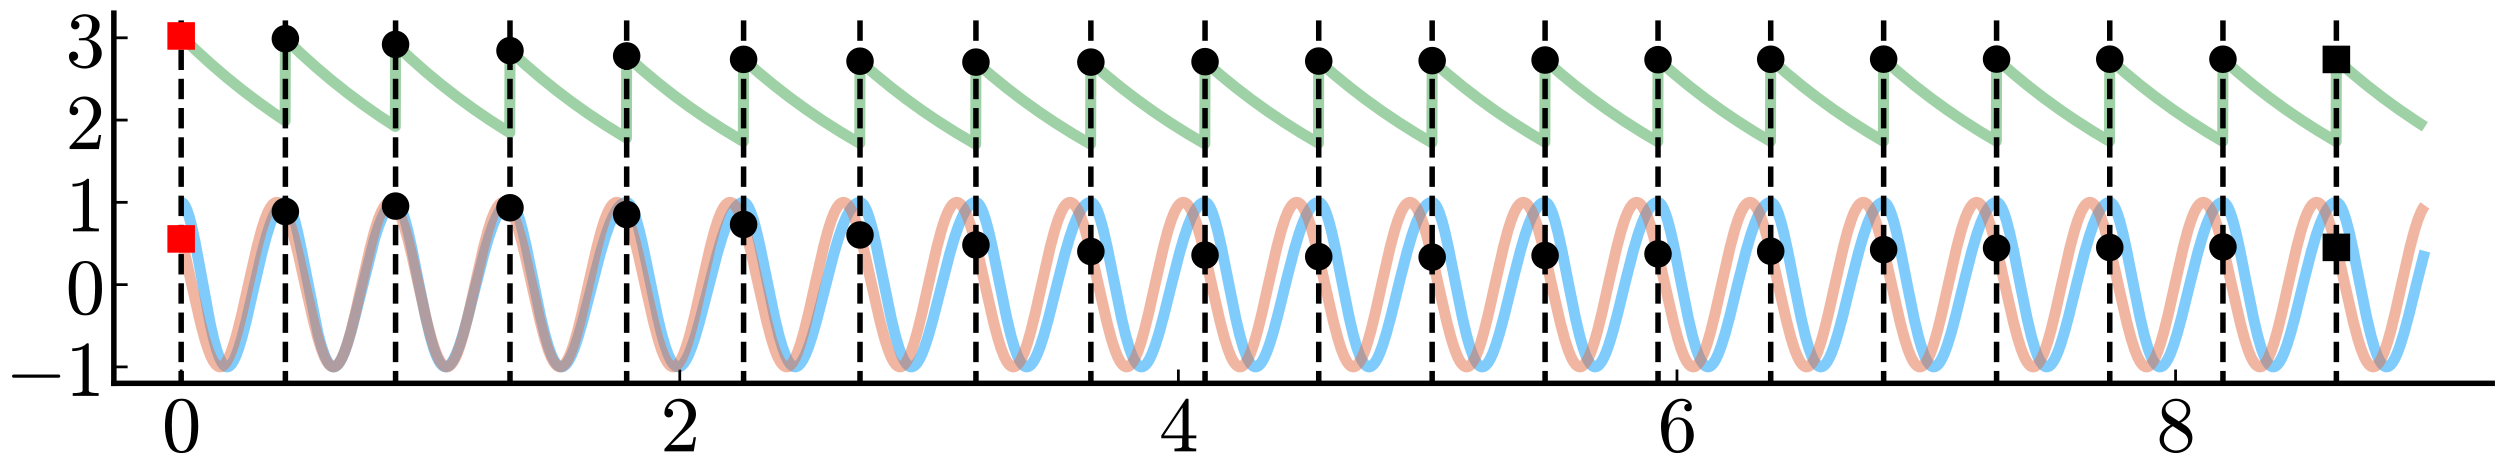 <?xml version="1.0" encoding="utf-8" standalone="no"?>
<!DOCTYPE svg PUBLIC "-//W3C//DTD SVG 1.1//EN"
  "http://www.w3.org/Graphics/SVG/1.1/DTD/svg11.dtd">
<svg xmlns:xlink="http://www.w3.org/1999/xlink" width="907.2pt" height="172.8pt" viewBox="0 0 907.2 172.8" xmlns="http://www.w3.org/2000/svg" version="1.1">
 <defs>
  <style type="text/css">*{stroke-linejoin: round; stroke-linecap: butt}</style>
 </defs>
 <g id="figure_1">
  <g id="patch_1">
   <path d="M 0 172.8 
L 907.2 172.8 
L 907.2 0 
L 0 0 
L 0 172.8 
z
" style="fill: none"/>
  </g>
  <g id="axes_1">
   <g id="patch_2">
    <path d="M 41.316 139.105 
L 904.365 139.105 
L 904.365 4.764 
L 41.316 4.764 
L 41.316 139.105 
z
" style="fill: none"/>
   </g>
   <g id="line2d_1">
    <path d="M 65.742 73.427 
L 66.195 73.562 
L 66.647 73.962 
L 67.19 74.779 
L 67.823 76.174 
L 68.637 78.612 
L 69.542 82.064 
L 70.718 87.495 
L 72.346 96.176 
L 76.236 117.289 
L 77.593 123.269 
L 78.679 127.151 
L 79.674 129.9 
L 80.488 131.536 
L 81.212 132.512 
L 81.845 132.994 
L 82.388 133.134 
L 82.931 133.026 
L 83.474 132.675 
L 84.107 131.969 
L 84.831 130.792 
L 85.645 129.026 
L 86.64 126.297 
L 87.816 122.38 
L 89.354 116.392 
L 91.706 106.158 
L 94.963 92.094 
L 96.682 85.667 
L 98.039 81.393 
L 99.215 78.369 
L 100.21 76.35 
L 101.115 74.965 
L 101.929 74.095 
L 102.653 73.622 
L 103.286 73.44 
L 103.829 73.49 
L 104.281 73.788 
L 104.824 74.46 
L 105.457 75.655 
L 106.181 77.525 
L 107.086 80.541 
L 108.171 84.991 
L 109.619 91.958 
L 115.408 121.079 
L 116.675 125.766 
L 117.761 128.929 
L 118.665 130.909 
L 119.479 132.16 
L 120.113 132.78 
L 120.746 133.092 
L 121.289 133.118 
L 121.832 132.926 
L 122.465 132.432 
L 123.189 131.528 
L 124.003 130.101 
L 124.907 128.05 
L 125.993 125.014 
L 127.35 120.487 
L 129.069 113.906 
L 135.944 86.589 
L 137.392 82.144 
L 138.658 78.933 
L 139.744 76.738 
L 140.739 75.204 
L 141.644 74.218 
L 142.458 73.668 
L 143.182 73.446 
L 143.724 73.466 
L 144.177 73.713 
L 144.72 74.301 
L 145.353 75.373 
L 146.076 77.073 
L 146.981 79.841 
L 148.067 83.963 
L 149.424 90.054 
L 151.595 100.983 
L 154.399 114.901 
L 155.937 121.439 
L 157.204 125.89 
L 158.289 128.916 
L 159.194 130.831 
L 160.008 132.067 
L 160.732 132.771 
L 161.365 133.082 
L 161.908 133.126 
L 162.451 132.968 
L 163.084 132.535 
L 163.808 131.723 
L 164.622 130.429 
L 165.527 128.552 
L 166.612 125.753 
L 167.879 121.848 
L 169.507 116.053 
L 172.04 106.06 
L 175.569 92.249 
L 177.378 86.069 
L 178.825 81.852 
L 180.092 78.798 
L 181.177 76.699 
L 182.173 75.221 
L 183.077 74.257 
L 183.891 73.703 
L 184.615 73.461 
L 185.248 73.459 
L 185.701 73.686 
L 186.244 74.239 
L 186.877 75.255 
L 187.601 76.874 
L 188.505 79.519 
L 189.591 83.476 
L 190.948 89.351 
L 193.029 99.525 
L 196.195 114.958 
L 197.733 121.364 
L 198.999 125.748 
L 200.085 128.751 
L 200.99 130.675 
L 201.804 131.939 
L 202.527 132.683 
L 203.161 133.042 
L 203.794 133.131 
L 204.337 132.996 
L 204.97 132.598 
L 205.694 131.837 
L 206.508 130.611 
L 207.413 128.821 
L 208.498 126.139 
L 209.765 122.377 
L 211.393 116.761 
L 213.745 107.713 
L 217.816 91.998 
L 219.626 85.937 
L 221.073 81.797 
L 222.34 78.791 
L 223.425 76.72 
L 224.42 75.253 
L 225.325 74.29 
L 226.139 73.728 
L 226.863 73.472 
L 227.496 73.444 
L 227.949 73.637 
L 228.491 74.146 
L 229.125 75.107 
L 229.848 76.659 
L 230.753 79.22 
L 231.839 83.079 
L 233.196 88.845 
L 235.186 98.45 
L 238.624 115.129 
L 240.161 121.479 
L 241.428 125.823 
L 242.514 128.798 
L 243.418 130.704 
L 244.232 131.954 
L 244.956 132.691 
L 245.589 133.045 
L 246.223 133.13 
L 246.766 132.994 
L 247.399 132.596 
L 248.123 131.838 
L 248.937 130.616 
L 249.841 128.833 
L 250.927 126.16 
L 252.194 122.41 
L 253.822 116.809 
L 256.174 107.779 
L 260.335 91.747 
L 262.145 85.723 
L 263.592 81.62 
L 264.859 78.649 
L 265.944 76.608 
L 266.94 75.171 
L 267.844 74.234 
L 268.658 73.696 
L 269.382 73.46 
L 270.015 73.458 
L 270.468 73.68 
L 271.011 74.223 
L 271.644 75.22 
L 272.368 76.812 
L 273.272 79.417 
L 274.358 83.323 
L 275.715 89.137 
L 277.705 98.788 
L 281.143 115.471 
L 282.681 121.788 
L 283.947 126.089 
L 285.033 129.016 
L 285.937 130.874 
L 286.752 132.077 
L 287.475 132.767 
L 288.109 133.078 
L 288.651 133.129 
L 289.194 132.985 
L 289.828 132.576 
L 290.551 131.802 
L 291.365 130.56 
L 292.27 128.75 
L 293.356 126.041 
L 294.622 122.246 
L 296.251 116.588 
L 298.603 107.483 
L 302.583 92.042 
L 304.393 85.947 
L 305.84 81.787 
L 307.107 78.771 
L 308.192 76.696 
L 309.187 75.23 
L 310.092 74.272 
L 310.906 73.716 
L 311.63 73.467 
L 312.263 73.45 
L 312.715 73.656 
L 313.258 74.18 
L 313.892 75.16 
L 314.615 76.737 
L 315.52 79.331 
L 316.606 83.234 
L 317.963 89.061 
L 319.953 98.755 
L 323.391 115.532 
L 324.928 121.877 
L 326.195 126.188 
L 327.281 129.11 
L 328.185 130.956 
L 328.999 132.139 
L 329.723 132.807 
L 330.356 133.094 
L 330.899 133.122 
L 331.442 132.952 
L 332.075 132.509 
L 332.799 131.693 
L 333.613 130.401 
L 334.518 128.532 
L 335.603 125.75 
L 336.87 121.87 
L 338.498 116.11 
L 340.941 106.528 
L 344.65 92.052 
L 346.459 85.913 
L 347.907 81.732 
L 349.173 78.708 
L 350.259 76.634 
L 351.254 75.177 
L 352.159 74.231 
L 352.973 73.69 
L 353.697 73.457 
L 354.33 73.465 
L 354.782 73.7 
L 355.325 74.26 
L 355.958 75.283 
L 356.682 76.909 
L 357.587 79.565 
L 358.672 83.54 
L 360.029 89.449 
L 362.11 99.697 
L 365.276 115.243 
L 366.814 121.674 
L 368.081 126.051 
L 369.166 129.023 
L 370.071 130.903 
L 370.885 132.111 
L 371.609 132.794 
L 372.242 133.091 
L 372.785 133.123 
L 373.328 132.954 
L 373.961 132.509 
L 374.685 131.685 
L 375.499 130.378 
L 376.404 128.486 
L 377.489 125.67 
L 378.756 121.742 
L 380.384 115.916 
L 382.917 105.874 
L 386.355 92.353 
L 388.164 86.131 
L 389.612 81.888 
L 390.878 78.816 
L 391.964 76.707 
L 392.959 75.223 
L 393.864 74.257 
L 394.678 73.703 
L 395.402 73.461 
L 396.035 73.459 
L 396.487 73.686 
L 397.03 74.239 
L 397.663 75.257 
L 398.387 76.882 
L 399.292 79.543 
L 400.377 83.534 
L 401.734 89.473 
L 403.725 99.317 
L 406.981 115.399 
L 408.519 121.841 
L 409.786 126.211 
L 410.871 129.164 
L 411.776 131.017 
L 412.59 132.194 
L 413.314 132.845 
L 413.947 133.108 
L 414.49 133.11 
L 415.033 132.908 
L 415.666 132.423 
L 416.39 131.551 
L 417.204 130.186 
L 418.109 128.229 
L 419.194 125.335 
L 420.551 121.013 
L 422.27 114.699 
L 425.165 103.032 
L 427.97 92.038 
L 429.779 85.822 
L 431.226 81.604 
L 432.493 78.57 
L 433.579 76.503 
L 434.574 75.066 
L 435.478 74.147 
L 436.293 73.64 
L 437.016 73.441 
L 437.559 73.474 
L 438.011 73.727 
L 438.554 74.313 
L 439.187 75.37 
L 439.911 77.04 
L 440.816 79.758 
L 441.901 83.814 
L 443.258 89.825 
L 445.339 100.211 
L 448.415 115.441 
L 449.953 121.906 
L 451.219 126.284 
L 452.305 129.233 
L 453.21 131.076 
L 454.024 132.239 
L 454.748 132.871 
L 455.381 133.116 
L 455.924 133.1 
L 456.467 132.878 
L 457.1 132.368 
L 457.824 131.464 
L 458.638 130.062 
L 459.633 127.838 
L 460.718 124.845 
L 462.075 120.411 
L 463.794 113.986 
L 467.232 100.013 
L 469.675 90.599 
L 471.393 84.842 
L 472.75 81.002 
L 473.927 78.26 
L 475.012 76.254 
L 476.007 74.879 
L 476.821 74.091 
L 477.636 73.608 
L 478.359 73.434 
L 478.902 73.504 
L 479.354 73.796 
L 479.897 74.43 
L 480.531 75.543 
L 481.254 77.275 
L 482.159 80.067 
L 483.245 84.204 
L 484.602 90.299 
L 486.773 101.23 
L 489.577 115.155 
L 491.115 121.689 
L 492.382 126.124 
L 493.467 129.121 
L 494.372 131 
L 495.186 132.192 
L 495.91 132.848 
L 496.543 133.11 
L 497.086 133.107 
L 497.629 132.896 
L 498.262 132.396 
L 498.986 131.501 
L 499.8 130.105 
L 500.705 128.107 
L 501.79 125.156 
L 503.147 120.757 
L 504.866 114.347 
L 508.032 101.437 
L 510.656 91.177 
L 512.375 85.316 
L 513.822 81.148 
L 515.089 78.18 
L 516.174 76.186 
L 517.169 74.825 
L 517.984 74.052 
L 518.798 73.587 
L 519.522 73.43 
L 519.974 73.491 
L 520.426 73.768 
L 520.969 74.386 
L 521.602 75.483 
L 522.326 77.202 
L 523.231 79.982 
L 524.316 84.113 
L 525.673 90.21 
L 527.844 101.164 
L 530.649 115.13 
L 532.187 121.683 
L 533.453 126.129 
L 534.539 129.131 
L 535.444 131.012 
L 536.258 132.202 
L 536.982 132.854 
L 537.615 133.112 
L 538.158 133.104 
L 538.7 132.888 
L 539.334 132.38 
L 540.057 131.474 
L 540.872 130.065 
L 541.776 128.052 
L 542.862 125.081 
L 544.219 120.657 
L 545.938 114.219 
L 549.195 100.901 
L 551.728 91.006 
L 553.446 85.155 
L 554.894 81.006 
L 556.07 78.248 
L 557.156 76.233 
L 558.151 74.856 
L 558.965 74.072 
L 559.779 73.596 
L 560.503 73.432 
L 561.046 73.52 
L 561.498 73.832 
L 562.041 74.492 
L 562.674 75.636 
L 563.398 77.406 
L 564.302 80.246 
L 565.388 84.439 
L 566.835 91.033 
L 569.278 103.468 
L 571.721 115.53 
L 573.259 122.027 
L 574.435 126.13 
L 575.52 129.135 
L 576.425 131.017 
L 577.239 132.206 
L 577.963 132.857 
L 578.596 133.113 
L 579.139 133.103 
L 579.682 132.884 
L 580.315 132.372 
L 581.039 131.462 
L 581.853 130.048 
L 582.758 128.027 
L 583.843 125.048 
L 585.2 120.614 
L 586.919 114.163 
L 590.176 100.83 
L 592.709 90.932 
L 594.428 85.086 
L 595.875 80.944 
L 597.051 78.195 
L 598.137 76.19 
L 599.132 74.824 
L 599.946 74.049 
L 600.76 73.584 
L 601.484 73.43 
L 601.936 73.495 
L 602.389 73.78 
L 602.932 74.408 
L 603.565 75.517 
L 604.289 77.252 
L 605.193 80.053 
L 606.279 84.209 
L 607.636 90.336 
L 609.807 101.321 
L 612.611 115.292 
L 614.149 121.828 
L 615.416 126.252 
L 616.411 129.011 
L 617.316 130.926 
L 618.13 132.146 
L 618.854 132.824 
L 619.487 133.103 
L 620.03 133.113 
L 620.572 132.913 
L 621.206 132.424 
L 621.929 131.538 
L 622.744 130.148 
L 623.648 128.154 
L 624.734 125.202 
L 626.091 120.795 
L 627.81 114.367 
L 630.976 101.414 
L 633.6 91.123 
L 635.318 85.25 
L 636.766 81.079 
L 637.942 78.304 
L 639.028 76.274 
L 640.023 74.884 
L 640.837 74.089 
L 641.651 73.604 
L 642.375 73.433 
L 642.918 73.511 
L 643.37 73.816 
L 643.913 74.466 
L 644.546 75.6 
L 645.27 77.362 
L 646.174 80.192 
L 647.26 84.377 
L 648.707 90.965 
L 651.15 103.398 
L 653.593 115.467 
L 655.131 121.972 
L 656.307 126.084 
L 657.392 129.098 
L 658.297 130.989 
L 659.111 132.187 
L 659.835 132.846 
L 660.468 133.11 
L 661.011 133.106 
L 661.554 132.895 
L 662.187 132.391 
L 662.911 131.492 
L 663.725 130.088 
L 664.63 128.08 
L 665.715 125.115 
L 667.072 120.697 
L 668.791 114.262 
L 671.957 101.316 
L 674.49 91.375 
L 676.209 85.471 
L 677.657 81.266 
L 678.923 78.265 
L 680.009 76.245 
L 681.004 74.864 
L 681.818 74.076 
L 682.632 73.598 
L 683.356 73.432 
L 683.899 73.518 
L 684.351 73.83 
L 684.894 74.489 
L 685.527 75.633 
L 686.251 77.403 
L 687.156 80.243 
L 688.241 84.435 
L 689.689 91.028 
L 692.131 103.456 
L 694.574 115.508 
L 696.112 122.001 
L 697.288 126.104 
L 698.374 129.11 
L 699.278 130.996 
L 700.092 132.191 
L 700.816 132.848 
L 701.449 133.11 
L 701.992 133.106 
L 702.535 132.894 
L 703.168 132.392 
L 703.892 131.493 
L 704.706 130.092 
L 705.611 128.088 
L 706.696 125.129 
L 708.053 120.719 
L 709.772 114.296 
L 712.939 101.367 
L 715.562 91.101 
L 717.281 85.241 
L 718.728 81.079 
L 719.904 78.308 
L 720.99 76.28 
L 721.985 74.89 
L 722.799 74.094 
L 723.614 73.607 
L 724.337 73.433 
L 724.88 73.508 
L 725.332 73.807 
L 725.875 74.451 
L 726.509 75.578 
L 727.232 77.33 
L 728.137 80.149 
L 729.223 84.318 
L 730.67 90.886 
L 733.022 102.825 
L 735.555 115.352 
L 737.093 121.863 
L 738.36 126.269 
L 739.445 129.234 
L 740.35 131.085 
L 741.164 132.248 
L 741.797 132.821 
L 742.431 133.102 
L 742.973 133.114 
L 743.516 132.919 
L 744.149 132.436 
L 744.873 131.559 
L 745.687 130.182 
L 746.592 128.204 
L 747.678 125.274 
L 749.035 120.895 
L 750.754 114.503 
L 753.829 101.97 
L 756.453 91.653 
L 758.172 85.723 
L 759.619 81.484 
L 760.886 78.446 
L 761.971 76.389 
L 762.966 74.97 
L 763.871 74.077 
L 764.685 73.599 
L 765.409 73.432 
L 765.952 73.516 
L 766.404 73.825 
L 766.947 74.48 
L 767.58 75.618 
L 768.304 77.38 
L 769.209 80.21 
L 770.294 84.388 
L 771.742 90.962 
L 774.184 103.361 
L 776.627 115.402 
L 778.165 121.9 
L 779.431 126.294 
L 780.426 129.035 
L 781.331 130.937 
L 782.145 132.149 
L 782.869 132.824 
L 783.502 133.103 
L 784.045 133.114 
L 784.588 132.917 
L 785.221 132.434 
L 785.945 131.557 
L 786.759 130.181 
L 787.664 128.205 
L 788.749 125.278 
L 790.106 120.906 
L 791.825 114.522 
L 794.811 102.375 
L 797.525 91.694 
L 799.243 85.764 
L 800.691 81.522 
L 801.957 78.479 
L 803.043 76.417 
L 804.038 74.991 
L 804.943 74.091 
L 805.757 73.607 
L 806.481 73.433 
L 807.024 73.507 
L 807.476 73.806 
L 808.019 74.449 
L 808.652 75.573 
L 809.376 77.32 
L 810.28 80.132 
L 811.366 84.291 
L 812.813 90.845 
L 815.166 102.761 
L 817.699 115.275 
L 819.237 121.788 
L 820.503 126.202 
L 821.589 129.178 
L 822.493 131.041 
L 823.308 132.218 
L 824.031 132.861 
L 824.665 133.114 
L 825.207 133.103 
L 825.75 132.885 
L 826.383 132.378 
L 827.107 131.476 
L 827.921 130.075 
L 828.826 128.073 
L 829.912 125.121 
L 831.269 120.724 
L 832.987 114.323 
L 836.154 101.436 
L 838.777 91.191 
L 840.496 85.335 
L 841.944 81.168 
L 843.21 78.198 
L 844.296 76.2 
L 845.291 74.836 
L 846.105 74.06 
L 846.919 73.591 
L 847.643 73.431 
L 848.095 73.488 
L 848.548 73.762 
L 849.09 74.375 
L 849.724 75.467 
L 850.447 77.179 
L 851.352 79.952 
L 852.438 84.071 
L 853.795 90.153 
L 855.966 101.079 
L 858.77 115.018 
L 860.308 121.569 
L 861.575 126.023 
L 862.66 129.04 
L 863.565 130.939 
L 864.379 132.149 
L 865.103 132.823 
L 865.736 133.102 
L 866.279 133.114 
L 866.822 132.919 
L 867.455 132.437 
L 868.179 131.564 
L 868.993 130.193 
L 869.898 128.222 
L 870.983 125.303 
L 872.34 120.941 
L 874.059 114.57 
L 877.045 102.44 
L 879.759 91.764 
L 879.939 91.101 
L 879.939 91.101 
" clip-path="url(#pb6b7d50e49)" style="fill: none; stroke: #009afa; stroke-opacity: 0.5; stroke-width: 4"/>
   </g>
   <g id="matplotlib.axis_1">
    <g id="xtick_1">
     <g id="line2d_2">
      <defs>
       <path id="m34cda40deb" d="M 0 0 
L 0 -5 
" style="stroke: #000000"/>
      </defs>
      <g>
       <use xlink:href="#m34cda40deb" x="65.742" y="139.105" style="stroke: #000000"/>
      </g>
     </g>
     <g id="text_1">
      <!-- $0$ -->
      <g transform="translate(58.742 163.881) scale(0.28 -0.28)">
       <defs>
        <path id="Cmr10-30" d="M 1600 -141 
Q 816 -141 533 504 
Q 250 1150 250 2041 
Q 250 2597 351 3087 
Q 453 3578 754 3920 
Q 1056 4263 1600 4263 
Q 2022 4263 2290 4056 
Q 2559 3850 2700 3523 
Q 2841 3197 2892 2823 
Q 2944 2450 2944 2041 
Q 2944 1491 2842 1011 
Q 2741 531 2444 195 
Q 2147 -141 1600 -141 
z
M 1600 25 
Q 1956 25 2131 390 
Q 2306 756 2347 1200 
Q 2388 1644 2388 2144 
Q 2388 2625 2347 3031 
Q 2306 3438 2132 3767 
Q 1959 4097 1600 4097 
Q 1238 4097 1063 3765 
Q 888 3434 847 3029 
Q 806 2625 806 2144 
Q 806 1788 823 1472 
Q 841 1156 916 820 
Q 991 484 1158 254 
Q 1325 25 1600 25 
z
" transform="scale(0.016)"/>
       </defs>
       <use xlink:href="#Cmr10-30" transform="translate(0 0.391)"/>
      </g>
     </g>
    </g>
    <g id="xtick_2">
     <g id="line2d_3">
      <g>
       <use xlink:href="#m34cda40deb" x="246.675" y="139.105" style="stroke: #000000"/>
      </g>
     </g>
     <g id="text_2">
      <!-- $2$ -->
      <g transform="translate(239.675 163.881) scale(0.28 -0.28)">
       <defs>
        <path id="Cmr10-32" d="M 319 0 
L 319 172 
Q 319 188 331 206 
L 1325 1306 
Q 1550 1550 1690 1715 
Q 1831 1881 1968 2097 
Q 2106 2313 2186 2536 
Q 2266 2759 2266 3009 
Q 2266 3272 2169 3511 
Q 2072 3750 1880 3894 
Q 1688 4038 1416 4038 
Q 1138 4038 916 3870 
Q 694 3703 603 3438 
Q 628 3444 672 3444 
Q 816 3444 917 3347 
Q 1019 3250 1019 3097 
Q 1019 2950 917 2848 
Q 816 2747 672 2747 
Q 522 2747 420 2851 
Q 319 2956 319 3097 
Q 319 3338 409 3548 
Q 500 3759 670 3923 
Q 841 4088 1055 4175 
Q 1269 4263 1509 4263 
Q 1875 4263 2190 4108 
Q 2506 3953 2690 3670 
Q 2875 3388 2875 3009 
Q 2875 2731 2753 2481 
Q 2631 2231 2440 2026 
Q 2250 1822 1953 1562 
Q 1656 1303 1563 1216 
L 838 519 
L 1453 519 
Q 1906 519 2211 526 
Q 2516 534 2534 550 
Q 2609 631 2688 1141 
L 2875 1141 
L 2694 0 
L 319 0 
z
" transform="scale(0.016)"/>
       </defs>
       <use xlink:href="#Cmr10-32" transform="translate(0 0.391)"/>
      </g>
     </g>
    </g>
    <g id="xtick_3">
     <g id="line2d_4">
      <g>
       <use xlink:href="#m34cda40deb" x="427.608" y="139.105" style="stroke: #000000"/>
      </g>
     </g>
     <g id="text_3">
      <!-- $4$ -->
      <g transform="translate(420.608 163.881) scale(0.28 -0.28)">
       <defs>
        <path id="Cmr10-34" d="M 178 1056 
L 178 1281 
L 2156 4231 
Q 2178 4263 2222 4263 
L 2316 4263 
Q 2388 4263 2388 4191 
L 2388 1281 
L 3016 1281 
L 3016 1056 
L 2388 1056 
L 2388 428 
Q 2388 297 2575 261 
Q 2763 225 3009 225 
L 3009 0 
L 1247 0 
L 1247 225 
Q 1494 225 1681 261 
Q 1869 297 1869 428 
L 1869 1056 
L 178 1056 
z
M 391 1281 
L 1906 1281 
L 1906 3547 
L 391 1281 
z
" transform="scale(0.016)"/>
       </defs>
       <use xlink:href="#Cmr10-34" transform="translate(0 0.391)"/>
      </g>
     </g>
    </g>
    <g id="xtick_4">
     <g id="line2d_5">
      <g>
       <use xlink:href="#m34cda40deb" x="608.54" y="139.105" style="stroke: #000000"/>
      </g>
     </g>
     <g id="text_4">
      <!-- $6$ -->
      <g transform="translate(601.54 163.881) scale(0.28 -0.28)">
       <defs>
        <path id="Cmr10-36" d="M 1600 -141 
Q 1203 -141 937 70 
Q 672 281 526 617 
Q 381 953 325 1322 
Q 269 1691 269 2069 
Q 269 2575 466 3084 
Q 663 3594 1045 3928 
Q 1428 4263 1953 4263 
Q 2172 4263 2361 4180 
Q 2550 4097 2658 3936 
Q 2766 3775 2766 3547 
Q 2766 3416 2677 3327 
Q 2588 3238 2456 3238 
Q 2331 3238 2240 3328 
Q 2150 3419 2150 3547 
Q 2150 3672 2240 3762 
Q 2331 3853 2456 3853 
L 2491 3853 
Q 2409 3969 2261 4023 
Q 2113 4078 1953 4078 
Q 1759 4078 1595 3993 
Q 1431 3909 1300 3765 
Q 1169 3622 1081 3448 
Q 994 3275 945 3053 
Q 897 2831 884 2637 
Q 872 2444 872 2150 
Q 984 2413 1190 2580 
Q 1397 2747 1656 2747 
Q 1941 2747 2175 2631 
Q 2409 2516 2578 2311 
Q 2747 2106 2836 1843 
Q 2925 1581 2925 1313 
Q 2925 938 2758 598 
Q 2591 259 2287 59 
Q 1984 -141 1600 -141 
z
M 1600 63 
Q 1847 63 1997 175 
Q 2147 288 2217 473 
Q 2288 659 2305 848 
Q 2322 1038 2322 1313 
Q 2322 1675 2287 1931 
Q 2253 2188 2100 2383 
Q 1947 2578 1631 2578 
Q 1372 2578 1205 2403 
Q 1038 2228 961 1961 
Q 884 1694 884 1447 
Q 884 1363 891 1319 
Q 891 1309 889 1303 
Q 888 1297 884 1288 
Q 884 1013 940 731 
Q 997 450 1156 256 
Q 1316 63 1600 63 
z
" transform="scale(0.016)"/>
       </defs>
       <use xlink:href="#Cmr10-36" transform="translate(0 0.391)"/>
      </g>
     </g>
    </g>
    <g id="xtick_5">
     <g id="line2d_6">
      <g>
       <use xlink:href="#m34cda40deb" x="789.473" y="139.105" style="stroke: #000000"/>
      </g>
     </g>
     <g id="text_5">
      <!-- $8$ -->
      <g transform="translate(782.473 163.881) scale(0.28 -0.28)">
       <defs>
        <path id="Cmr10-38" d="M 269 972 
Q 269 1356 522 1651 
Q 775 1947 1172 2144 
L 934 2297 
Q 716 2441 578 2680 
Q 441 2919 441 3181 
Q 441 3488 602 3734 
Q 763 3981 1030 4122 
Q 1297 4263 1600 4263 
Q 1884 4263 2148 4147 
Q 2413 4031 2583 3815 
Q 2753 3600 2753 3303 
Q 2753 3088 2651 2903 
Q 2550 2719 2373 2572 
Q 2197 2425 1997 2322 
L 2363 2088 
Q 2616 1922 2770 1653 
Q 2925 1384 2925 1088 
Q 2925 741 2739 456 
Q 2553 172 2247 15 
Q 1941 -141 1600 -141 
Q 1269 -141 961 -6 
Q 653 128 461 383 
Q 269 638 269 972 
z
M 616 972 
Q 616 719 755 509 
Q 894 300 1122 181 
Q 1350 63 1600 63 
Q 1972 63 2275 280 
Q 2578 497 2578 856 
Q 2578 978 2529 1098 
Q 2481 1219 2395 1317 
Q 2309 1416 2203 1478 
L 1344 2034 
Q 1144 1928 976 1765 
Q 809 1603 712 1400 
Q 616 1197 616 972 
z
M 1056 2925 
L 1831 2425 
Q 2100 2581 2272 2803 
Q 2444 3025 2444 3303 
Q 2444 3519 2323 3698 
Q 2203 3878 2009 3978 
Q 1816 4078 1594 4078 
Q 1400 4078 1203 4003 
Q 1006 3928 878 3779 
Q 750 3631 750 3431 
Q 750 3131 1056 2925 
z
" transform="scale(0.016)"/>
       </defs>
       <use xlink:href="#Cmr10-38" transform="translate(0 0.391)"/>
      </g>
     </g>
    </g>
   </g>
   <g id="matplotlib.axis_2">
    <g id="ytick_1">
     <g id="line2d_7">
      <defs>
       <path id="ma277fa38ba" d="M 0 0 
L 5 0 
" style="stroke: #000000"/>
      </defs>
      <g>
       <use xlink:href="#ma277fa38ba" x="41.316" y="133.135" style="stroke: #000000"/>
      </g>
     </g>
     <g id="text_6">
      <!-- $-1$ -->
      <g transform="translate(1.976 143.772) scale(0.28 -0.28)">
       <defs>
        <path id="Cmsy10-a1" d="M 653 1472 
Q 600 1472 565 1512 
Q 531 1553 531 1600 
Q 531 1647 565 1687 
Q 600 1728 653 1728 
L 4325 1728 
Q 4375 1728 4408 1687 
Q 4441 1647 4441 1600 
Q 4441 1553 4408 1512 
Q 4375 1472 4325 1472 
L 653 1472 
z
" transform="scale(0.016)"/>
        <path id="Cmr10-31" d="M 594 0 
L 594 225 
Q 1394 225 1394 428 
L 1394 3788 
Q 1063 3628 556 3628 
L 556 3853 
Q 1341 3853 1741 4263 
L 1831 4263 
Q 1853 4263 1873 4245 
Q 1894 4228 1894 4206 
L 1894 428 
Q 1894 225 2694 225 
L 2694 0 
L 594 0 
z
" transform="scale(0.016)"/>
       </defs>
       <use xlink:href="#Cmsy10-a1" transform="translate(0 0.391)"/>
       <use xlink:href="#Cmr10-31" transform="translate(77.686 0.391)"/>
      </g>
     </g>
    </g>
    <g id="ytick_2">
     <g id="line2d_8">
      <g>
       <use xlink:href="#ma277fa38ba" x="41.316" y="103.281" style="stroke: #000000"/>
      </g>
     </g>
     <g id="text_7">
      <!-- $0$ -->
      <g transform="translate(23.816 113.919) scale(0.28 -0.28)">
       <use xlink:href="#Cmr10-30" transform="translate(0 0.391)"/>
      </g>
     </g>
    </g>
    <g id="ytick_3">
     <g id="line2d_9">
      <g>
       <use xlink:href="#ma277fa38ba" x="41.316" y="73.427" style="stroke: #000000"/>
      </g>
     </g>
     <g id="text_8">
      <!-- $1$ -->
      <g transform="translate(23.816 84.065) scale(0.28 -0.28)">
       <use xlink:href="#Cmr10-31" transform="translate(0 0.391)"/>
      </g>
     </g>
    </g>
    <g id="ytick_4">
     <g id="line2d_10">
      <g>
       <use xlink:href="#ma277fa38ba" x="41.316" y="43.574" style="stroke: #000000"/>
      </g>
     </g>
     <g id="text_9">
      <!-- $2$ -->
      <g transform="translate(23.816 54.212) scale(0.28 -0.28)">
       <use xlink:href="#Cmr10-32" transform="translate(0 0.391)"/>
      </g>
     </g>
    </g>
    <g id="ytick_5">
     <g id="line2d_11">
      <g>
       <use xlink:href="#ma277fa38ba" x="41.316" y="13.72" style="stroke: #000000"/>
      </g>
     </g>
     <g id="text_10">
      <!-- $3$ -->
      <g transform="translate(23.816 24.358) scale(0.28 -0.28)">
       <defs>
        <path id="Cmr10-33" d="M 609 494 
Q 759 275 1012 169 
Q 1266 63 1556 63 
Q 1928 63 2084 380 
Q 2241 697 2241 1100 
Q 2241 1281 2208 1462 
Q 2175 1644 2097 1800 
Q 2019 1956 1883 2050 
Q 1747 2144 1550 2144 
L 1125 2144 
Q 1069 2144 1069 2203 
L 1069 2259 
Q 1069 2309 1125 2309 
L 1478 2338 
Q 1703 2338 1851 2506 
Q 2000 2675 2069 2917 
Q 2138 3159 2138 3378 
Q 2138 3684 1994 3881 
Q 1850 4078 1556 4078 
Q 1313 4078 1091 3986 
Q 869 3894 738 3706 
Q 750 3709 759 3711 
Q 769 3713 781 3713 
Q 925 3713 1022 3613 
Q 1119 3513 1119 3372 
Q 1119 3234 1022 3134 
Q 925 3034 781 3034 
Q 641 3034 541 3134 
Q 441 3234 441 3372 
Q 441 3647 606 3850 
Q 772 4053 1033 4158 
Q 1294 4263 1556 4263 
Q 1750 4263 1965 4205 
Q 2181 4147 2356 4039 
Q 2531 3931 2642 3762 
Q 2753 3594 2753 3378 
Q 2753 3109 2633 2881 
Q 2513 2653 2303 2487 
Q 2094 2322 1844 2241 
Q 2122 2188 2372 2031 
Q 2622 1875 2773 1631 
Q 2925 1388 2925 1106 
Q 2925 753 2731 467 
Q 2538 181 2222 20 
Q 1906 -141 1556 -141 
Q 1256 -141 954 -26 
Q 653 88 461 316 
Q 269 544 269 863 
Q 269 1022 375 1128 
Q 481 1234 641 1234 
Q 744 1234 830 1186 
Q 916 1138 964 1050 
Q 1013 963 1013 863 
Q 1013 706 903 600 
Q 794 494 641 494 
L 609 494 
z
" transform="scale(0.016)"/>
       </defs>
       <use xlink:href="#Cmr10-33" transform="translate(0 0.391)"/>
      </g>
     </g>
    </g>
   </g>
   <g id="line2d_12">
    <path d="M 65.742 86.694 
L 67.371 93.317 
L 70.085 105.5 
L 72.708 116.942 
L 74.246 122.747 
L 75.513 126.736 
L 76.598 129.464 
L 77.503 131.19 
L 78.317 132.29 
L 79.041 132.891 
L 79.674 133.12 
L 80.217 133.095 
L 80.76 132.864 
L 81.393 132.338 
L 82.117 131.405 
L 82.931 129.945 
L 83.836 127.841 
L 84.921 124.701 
L 86.188 120.302 
L 87.816 113.738 
L 90.349 102.41 
L 93.244 89.721 
L 94.873 83.589 
L 96.139 79.641 
L 97.225 76.955 
L 98.129 75.267 
L 98.944 74.203 
L 99.667 73.635 
L 100.301 73.434 
L 100.843 73.485 
L 101.386 73.74 
L 102.019 74.294 
L 102.743 75.259 
L 103.557 76.753 
L 104.462 78.893 
L 105.548 82.071 
L 106.814 86.507 
L 108.443 93.105 
L 111.066 104.864 
L 113.78 116.741 
L 115.408 122.888 
L 116.675 126.852 
L 117.761 129.553 
L 118.665 131.256 
L 119.479 132.333 
L 120.203 132.914 
L 120.836 133.125 
L 121.379 133.084 
L 121.922 132.838 
L 122.555 132.295 
L 123.279 131.342 
L 124.093 129.86 
L 124.998 127.734 
L 126.083 124.57 
L 127.35 120.148 
L 128.978 113.562 
L 131.602 101.811 
L 134.406 89.554 
L 135.944 83.759 
L 137.211 79.779 
L 138.296 77.062 
L 139.201 75.345 
L 140.015 74.255 
L 140.739 73.662 
L 141.372 73.44 
L 141.915 73.471 
L 142.458 73.708 
L 143.091 74.241 
L 143.815 75.182 
L 144.629 76.651 
L 145.534 78.764 
L 146.619 81.913 
L 147.886 86.322 
L 149.514 92.894 
L 152.047 104.227 
L 154.942 116.908 
L 156.48 122.718 
L 157.747 126.713 
L 158.832 129.446 
L 159.737 131.177 
L 160.551 132.281 
L 161.275 132.886 
L 161.908 133.119 
L 162.451 133.097 
L 162.994 132.869 
L 163.627 132.347 
L 164.351 131.418 
L 165.165 129.962 
L 166.07 127.862 
L 167.155 124.727 
L 168.422 120.333 
L 169.96 114.159 
L 172.402 103.273 
L 175.478 89.754 
L 177.106 83.617 
L 178.373 79.664 
L 179.459 76.973 
L 180.363 75.28 
L 181.177 74.212 
L 181.901 73.639 
L 182.534 73.435 
L 183.077 73.482 
L 183.62 73.734 
L 184.253 74.285 
L 184.977 75.246 
L 185.791 76.736 
L 186.696 78.872 
L 187.781 82.045 
L 189.048 86.476 
L 190.676 93.07 
L 193.3 104.826 
L 196.014 116.708 
L 197.642 122.86 
L 198.909 126.829 
L 199.994 129.536 
L 200.899 131.243 
L 201.713 132.325 
L 202.437 132.91 
L 203.07 133.124 
L 203.613 133.086 
L 204.156 132.844 
L 204.789 132.304 
L 205.513 131.354 
L 206.327 129.877 
L 207.232 127.755 
L 208.317 124.596 
L 209.584 120.179 
L 211.212 113.598 
L 213.745 102.26 
L 216.55 89.955 
L 218.178 83.787 
L 219.445 79.803 
L 220.53 77.08 
L 221.435 75.359 
L 222.249 74.264 
L 222.973 73.667 
L 223.606 73.441 
L 224.149 73.469 
L 224.692 73.703 
L 225.325 74.232 
L 226.049 75.17 
L 226.863 76.634 
L 227.768 78.743 
L 228.853 81.887 
L 230.12 86.291 
L 231.748 92.859 
L 234.281 104.189 
L 237.176 116.875 
L 238.804 123.001 
L 240.071 126.944 
L 241.157 129.624 
L 242.061 131.308 
L 242.875 132.368 
L 243.509 132.881 
L 244.142 133.118 
L 244.685 133.098 
L 245.228 132.874 
L 245.861 132.355 
L 246.585 131.43 
L 247.399 129.979 
L 248.303 127.883 
L 249.389 124.753 
L 250.656 120.364 
L 252.194 114.194 
L 254.636 103.311 
L 257.712 89.788 
L 259.34 83.645 
L 260.607 79.687 
L 261.692 76.991 
L 262.597 75.293 
L 263.411 74.22 
L 264.135 73.643 
L 264.768 73.436 
L 265.311 73.48 
L 265.854 73.729 
L 266.487 74.276 
L 267.211 75.233 
L 268.025 76.719 
L 268.93 78.85 
L 270.015 82.018 
L 271.282 86.445 
L 272.91 93.035 
L 275.534 104.789 
L 278.248 116.674 
L 279.876 122.832 
L 281.143 126.806 
L 282.228 129.518 
L 283.133 131.23 
L 283.947 132.316 
L 284.671 132.905 
L 285.304 133.123 
L 285.847 133.089 
L 286.39 132.849 
L 287.023 132.312 
L 287.747 131.367 
L 288.561 129.894 
L 289.466 127.776 
L 290.551 124.623 
L 291.818 120.21 
L 293.446 113.633 
L 295.979 102.298 
L 298.874 89.621 
L 300.412 83.815 
L 301.679 79.826 
L 302.764 77.098 
L 303.669 75.372 
L 304.483 74.272 
L 305.207 73.671 
L 305.84 73.442 
L 306.383 73.468 
L 306.926 73.698 
L 307.559 74.224 
L 308.283 75.157 
L 309.097 76.617 
L 310.002 78.721 
L 311.087 81.861 
L 312.354 86.26 
L 313.982 92.824 
L 316.515 104.152 
L 319.41 116.841 
L 321.038 122.973 
L 322.305 126.921 
L 323.391 129.607 
L 324.295 131.295 
L 325.109 132.359 
L 325.833 132.928 
L 326.466 133.128 
L 327.009 133.078 
L 327.552 132.822 
L 328.185 132.268 
L 328.909 131.303 
L 329.723 129.809 
L 330.628 127.669 
L 331.713 124.491 
L 332.98 120.055 
L 334.608 113.457 
L 337.232 101.698 
L 339.946 89.821 
L 341.574 83.674 
L 342.841 79.71 
L 343.926 77.009 
L 344.831 75.306 
L 345.645 74.229 
L 346.369 73.648 
L 347.002 73.437 
L 347.545 73.478 
L 348.088 73.724 
L 348.721 74.267 
L 349.445 75.221 
L 350.259 76.702 
L 351.164 78.829 
L 352.249 81.992 
L 353.516 86.414 
L 355.144 93 
L 357.768 104.751 
L 360.572 117.008 
L 362.11 122.803 
L 363.377 126.783 
L 364.462 129.5 
L 365.367 131.217 
L 366.181 132.307 
L 366.905 132.9 
L 367.538 133.122 
L 368.081 133.091 
L 368.624 132.854 
L 369.257 132.321 
L 369.981 131.38 
L 370.795 129.911 
L 371.7 127.798 
L 372.785 124.649 
L 374.052 120.24 
L 375.68 113.668 
L 378.213 102.335 
L 381.108 89.654 
L 382.646 83.844 
L 383.913 79.849 
L 384.998 77.116 
L 385.903 75.385 
L 386.717 74.281 
L 387.441 73.676 
L 388.074 73.443 
L 388.617 73.466 
L 389.16 73.693 
L 389.793 74.215 
L 390.517 75.145 
L 391.331 76.6 
L 392.235 78.7 
L 393.321 81.835 
L 394.588 86.229 
L 396.125 92.403 
L 398.568 103.289 
L 401.644 116.808 
L 403.272 122.945 
L 404.539 126.898 
L 405.624 129.589 
L 406.529 131.282 
L 407.343 132.351 
L 408.067 132.923 
L 408.7 133.127 
L 409.243 133.08 
L 409.786 132.828 
L 410.419 132.277 
L 411.143 131.316 
L 411.957 129.826 
L 412.862 127.69 
L 413.947 124.517 
L 415.214 120.086 
L 416.842 113.492 
L 419.466 101.736 
L 422.18 89.855 
L 423.808 83.702 
L 425.075 79.733 
L 426.16 77.027 
L 427.065 75.319 
L 427.879 74.237 
L 428.603 73.653 
L 429.236 73.438 
L 429.779 73.476 
L 430.322 73.719 
L 430.955 74.259 
L 431.679 75.208 
L 432.493 76.685 
L 433.398 78.807 
L 434.483 81.966 
L 435.75 86.383 
L 437.378 92.964 
L 439.911 104.302 
L 442.716 116.607 
L 444.344 122.775 
L 445.611 126.759 
L 446.696 129.482 
L 447.601 131.204 
L 448.415 132.298 
L 449.139 132.896 
L 449.772 133.121 
L 450.315 133.093 
L 450.858 132.859 
L 451.491 132.33 
L 452.215 131.392 
L 453.029 129.928 
L 453.933 127.819 
L 455.019 124.675 
L 456.286 120.271 
L 457.914 113.703 
L 460.447 102.373 
L 463.342 89.687 
L 464.97 83.561 
L 466.237 79.618 
L 467.322 76.938 
L 468.227 75.254 
L 469.041 74.195 
L 469.675 73.681 
L 470.308 73.444 
L 470.851 73.464 
L 471.393 73.688 
L 472.027 74.207 
L 472.75 75.132 
L 473.565 76.583 
L 474.469 78.679 
L 475.555 81.809 
L 476.821 86.198 
L 478.359 92.368 
L 480.802 103.251 
L 483.878 116.774 
L 485.506 122.917 
L 486.773 126.875 
L 487.858 129.571 
L 488.763 131.269 
L 489.577 132.342 
L 490.301 132.919 
L 490.934 133.126 
L 491.477 133.082 
L 492.02 132.833 
L 492.653 132.286 
L 493.377 131.329 
L 494.191 129.843 
L 495.096 127.712 
L 496.181 124.544 
L 497.448 120.117 
L 499.076 113.527 
L 501.7 101.773 
L 504.414 89.888 
L 506.042 83.73 
L 507.309 79.756 
L 508.394 77.044 
L 509.299 75.332 
L 510.113 74.246 
L 510.837 73.657 
L 511.47 73.439 
L 512.013 73.474 
L 512.556 73.713 
L 513.189 74.25 
L 513.913 75.195 
L 514.727 76.668 
L 515.631 78.786 
L 516.717 81.94 
L 517.984 86.353 
L 519.612 92.929 
L 522.145 104.264 
L 525.04 116.942 
L 526.578 122.747 
L 527.844 126.736 
L 528.93 129.464 
L 529.835 131.19 
L 530.649 132.29 
L 531.373 132.891 
L 532.006 133.12 
L 532.549 133.095 
L 533.091 132.864 
L 533.725 132.338 
L 534.448 131.405 
L 535.263 129.945 
L 536.167 127.841 
L 537.253 124.701 
L 538.519 120.302 
L 540.148 113.738 
L 542.681 102.41 
L 545.576 89.721 
L 547.204 83.589 
L 548.471 79.641 
L 549.556 76.955 
L 550.461 75.267 
L 551.275 74.203 
L 551.999 73.635 
L 552.632 73.434 
L 553.175 73.485 
L 553.718 73.74 
L 554.351 74.294 
L 555.075 75.259 
L 555.889 76.753 
L 556.794 78.893 
L 557.879 82.071 
L 559.146 86.507 
L 560.774 93.105 
L 563.398 104.864 
L 566.112 116.741 
L 567.74 122.888 
L 569.007 126.852 
L 570.092 129.553 
L 570.997 131.256 
L 571.811 132.333 
L 572.535 132.914 
L 573.168 133.125 
L 573.711 133.084 
L 574.254 132.838 
L 574.887 132.295 
L 575.611 131.342 
L 576.425 129.86 
L 577.33 127.734 
L 578.415 124.57 
L 579.682 120.148 
L 581.31 113.562 
L 583.934 101.811 
L 586.738 89.554 
L 588.276 83.759 
L 589.542 79.779 
L 590.628 77.062 
L 591.533 75.345 
L 592.347 74.255 
L 593.071 73.662 
L 593.704 73.44 
L 594.247 73.471 
L 594.79 73.708 
L 595.423 74.241 
L 596.147 75.182 
L 596.961 76.651 
L 597.865 78.764 
L 598.951 81.913 
L 600.218 86.322 
L 601.846 92.894 
L 604.379 104.227 
L 607.274 116.908 
L 608.812 122.718 
L 610.078 126.713 
L 611.164 129.446 
L 612.069 131.177 
L 612.883 132.281 
L 613.607 132.886 
L 614.24 133.119 
L 614.783 133.097 
L 615.325 132.869 
L 615.959 132.347 
L 616.682 131.418 
L 617.497 129.962 
L 618.401 127.862 
L 619.487 124.727 
L 620.753 120.333 
L 622.291 114.159 
L 624.734 103.273 
L 627.81 89.754 
L 629.438 83.617 
L 630.705 79.664 
L 631.79 76.973 
L 632.695 75.28 
L 633.509 74.212 
L 634.233 73.639 
L 634.866 73.435 
L 635.409 73.482 
L 635.952 73.734 
L 636.585 74.285 
L 637.309 75.246 
L 638.123 76.736 
L 639.028 78.872 
L 640.113 82.045 
L 641.38 86.476 
L 643.008 93.07 
L 645.632 104.826 
L 648.346 116.708 
L 649.974 122.86 
L 651.241 126.829 
L 652.326 129.536 
L 653.231 131.243 
L 654.045 132.325 
L 654.769 132.91 
L 655.402 133.124 
L 655.945 133.086 
L 656.488 132.844 
L 657.121 132.304 
L 657.845 131.354 
L 658.659 129.877 
L 659.563 127.755 
L 660.649 124.596 
L 661.916 120.179 
L 663.544 113.598 
L 666.077 102.26 
L 668.881 89.955 
L 670.51 83.787 
L 671.776 79.803 
L 672.862 77.08 
L 673.767 75.359 
L 674.581 74.264 
L 675.305 73.667 
L 675.938 73.441 
L 676.481 73.469 
L 677.023 73.703 
L 677.657 74.232 
L 678.38 75.17 
L 679.195 76.634 
L 680.099 78.743 
L 681.185 81.887 
L 682.451 86.291 
L 684.08 92.859 
L 686.613 104.189 
L 689.508 116.875 
L 691.136 123.001 
L 692.403 126.944 
L 693.488 129.624 
L 694.393 131.308 
L 695.207 132.368 
L 695.84 132.881 
L 696.474 133.118 
L 697.017 133.098 
L 697.559 132.874 
L 698.193 132.355 
L 698.916 131.43 
L 699.73 129.979 
L 700.635 127.883 
L 701.721 124.753 
L 702.987 120.364 
L 704.525 114.194 
L 706.968 103.311 
L 710.044 89.788 
L 711.672 83.645 
L 712.939 79.687 
L 714.024 76.991 
L 714.929 75.293 
L 715.743 74.22 
L 716.467 73.643 
L 717.1 73.436 
L 717.643 73.48 
L 718.186 73.729 
L 718.819 74.276 
L 719.543 75.233 
L 720.357 76.719 
L 721.261 78.85 
L 722.347 82.018 
L 723.614 86.445 
L 725.242 93.035 
L 727.866 104.789 
L 730.58 116.674 
L 732.208 122.832 
L 733.474 126.806 
L 734.56 129.518 
L 735.465 131.23 
L 736.279 132.316 
L 737.003 132.905 
L 737.636 133.123 
L 738.179 133.089 
L 738.721 132.849 
L 739.355 132.312 
L 740.078 131.367 
L 740.893 129.894 
L 741.797 127.776 
L 742.883 124.623 
L 744.149 120.21 
L 745.778 113.633 
L 748.311 102.298 
L 751.206 89.621 
L 752.744 83.815 
L 754.01 79.826 
L 755.096 77.098 
L 756.001 75.372 
L 756.815 74.272 
L 757.538 73.671 
L 758.172 73.442 
L 758.715 73.468 
L 759.257 73.698 
L 759.891 74.224 
L 760.614 75.157 
L 761.429 76.617 
L 762.333 78.721 
L 763.419 81.861 
L 764.685 86.26 
L 766.314 92.824 
L 768.847 104.152 
L 771.742 116.841 
L 773.37 122.973 
L 774.637 126.921 
L 775.722 129.607 
L 776.627 131.295 
L 777.441 132.359 
L 778.165 132.928 
L 778.798 133.128 
L 779.341 133.078 
L 779.884 132.822 
L 780.517 132.268 
L 781.241 131.303 
L 782.055 129.809 
L 782.96 127.669 
L 784.045 124.491 
L 785.312 120.055 
L 786.94 113.457 
L 789.564 101.698 
L 792.278 89.821 
L 793.906 83.674 
L 795.172 79.71 
L 796.258 77.009 
L 797.163 75.306 
L 797.977 74.229 
L 798.701 73.648 
L 799.334 73.437 
L 799.877 73.478 
L 800.42 73.724 
L 801.053 74.267 
L 801.777 75.221 
L 802.591 76.702 
L 803.495 78.829 
L 804.581 81.992 
L 805.848 86.414 
L 807.476 93 
L 810.099 104.751 
L 812.904 117.008 
L 814.442 122.803 
L 815.708 126.783 
L 816.794 129.5 
L 817.699 131.217 
L 818.513 132.307 
L 819.237 132.9 
L 819.87 133.122 
L 820.413 133.091 
L 820.955 132.854 
L 821.589 132.321 
L 822.312 131.38 
L 823.127 129.911 
L 824.031 127.798 
L 825.117 124.649 
L 826.383 120.24 
L 828.012 113.668 
L 830.545 102.335 
L 833.44 89.654 
L 834.978 83.844 
L 836.244 79.849 
L 837.33 77.116 
L 838.234 75.385 
L 839.049 74.281 
L 839.772 73.676 
L 840.406 73.443 
L 840.948 73.466 
L 841.491 73.693 
L 842.125 74.215 
L 842.848 75.145 
L 843.662 76.6 
L 844.567 78.7 
L 845.653 81.835 
L 846.919 86.229 
L 848.457 92.403 
L 850.9 103.289 
L 853.976 116.808 
L 855.604 122.945 
L 856.871 126.898 
L 857.956 129.589 
L 858.861 131.282 
L 859.675 132.351 
L 860.399 132.923 
L 861.032 133.127 
L 861.575 133.08 
L 862.118 132.828 
L 862.751 132.277 
L 863.475 131.316 
L 864.289 129.826 
L 865.193 127.69 
L 866.279 124.517 
L 867.546 120.086 
L 869.174 113.492 
L 871.797 101.736 
L 874.511 89.855 
L 876.14 83.702 
L 877.406 79.733 
L 878.492 77.027 
L 879.397 75.319 
L 879.939 74.549 
L 879.939 74.549 
" clip-path="url(#pb6b7d50e49)" style="fill: none; stroke: #e36f47; stroke-opacity: 0.5; stroke-width: 4"/>
   </g>
   <g id="patch_3">
    <path d="M 41.316 139.105 
L 41.316 4.764 
" style="fill: none; stroke: #000000; stroke-width: 2; stroke-linejoin: miter; stroke-linecap: square"/>
   </g>
   <g id="patch_4">
    <path d="M 41.316 139.105 
L 904.365 139.105 
" style="fill: none; stroke: #000000; stroke-width: 2; stroke-linejoin: miter; stroke-linecap: square"/>
   </g>
   <g id="line2d_13">
    <path d="M 65.742 13.046 
L 71.17 18.303 
L 76.598 23.254 
L 82.117 27.992 
L 87.816 32.591 
L 93.606 36.976 
L 99.486 41.151 
L 103.467 43.827 
L 103.557 14.049 
L 103.648 14.138 
L 109.076 19.332 
L 114.594 24.302 
L 120.203 29.053 
L 125.903 33.587 
L 131.692 37.91 
L 137.573 42.026 
L 143.453 45.882 
L 143.543 16.113 
L 143.634 16.2 
L 149.062 21.274 
L 154.58 26.129 
L 160.189 30.769 
L 165.889 35.199 
L 171.769 39.486 
L 177.74 43.562 
L 183.891 47.49 
L 184.977 48.156 
L 185.067 18.378 
L 185.158 18.463 
L 190.676 23.484 
L 196.285 28.284 
L 201.985 32.865 
L 207.775 37.233 
L 213.655 41.391 
L 219.716 45.404 
L 225.868 49.211 
L 227.315 50.069 
L 227.406 20.298 
L 227.496 20.381 
L 233.015 25.289 
L 238.624 29.98 
L 244.323 34.458 
L 250.113 38.727 
L 256.084 42.852 
L 262.145 46.77 
L 268.387 50.539 
L 269.744 51.325 
L 269.834 21.543 
L 269.925 21.625 
L 275.443 26.46 
L 281.052 31.08 
L 286.752 35.491 
L 292.632 39.759 
L 298.603 43.818 
L 304.754 47.729 
L 310.997 51.435 
L 311.992 52.002 
L 312.082 22.208 
L 312.173 22.289 
L 317.691 27.084 
L 323.3 31.667 
L 329.09 36.109 
L 334.97 40.338 
L 340.941 44.36 
L 347.093 48.236 
L 353.425 51.959 
L 354.059 52.317 
L 354.149 22.542 
L 354.24 22.622 
L 359.758 27.398 
L 365.367 31.962 
L 371.157 36.385 
L 377.037 40.597 
L 383.008 44.603 
L 389.16 48.462 
L 395.492 52.17 
L 395.764 52.323 
L 395.854 22.541 
L 395.945 22.622 
L 401.463 27.397 
L 407.072 31.962 
L 412.862 36.385 
L 418.742 40.597 
L 424.713 44.603 
L 430.865 48.462 
L 437.197 52.17 
L 437.288 22.375 
L 437.378 22.456 
L 442.897 27.241 
L 448.505 31.815 
L 454.295 36.247 
L 460.176 40.468 
L 466.146 44.482 
L 472.298 48.349 
L 478.45 51.962 
L 478.54 22.164 
L 478.631 22.245 
L 484.149 27.043 
L 489.758 31.628 
L 495.548 36.072 
L 501.428 40.304 
L 507.399 44.328 
L 513.551 48.206 
L 519.612 51.777 
L 519.702 21.997 
L 519.793 22.078 
L 525.311 26.886 
L 530.92 31.481 
L 536.71 35.934 
L 542.59 40.175 
L 548.561 44.207 
L 554.713 48.092 
L 560.593 51.567 
L 560.684 21.781 
L 560.774 21.863 
L 566.293 26.683 
L 571.902 31.29 
L 577.601 35.688 
L 583.481 39.944 
L 589.452 43.991 
L 595.604 47.891 
L 601.575 51.43 
L 601.665 21.655 
L 601.755 21.736 
L 607.274 26.564 
L 612.883 31.178 
L 618.582 35.583 
L 624.462 39.845 
L 630.433 43.899 
L 636.585 47.804 
L 642.465 51.297 
L 642.556 21.505 
L 642.646 21.587 
L 648.165 26.424 
L 653.774 31.046 
L 659.473 35.459 
L 665.353 39.729 
L 671.324 43.79 
L 677.476 47.703 
L 683.447 51.254 
L 683.537 21.468 
L 683.627 21.549 
L 689.146 26.388 
L 694.755 31.013 
L 700.454 35.428 
L 706.335 39.7 
L 712.305 43.763 
L 718.457 47.677 
L 724.428 51.231 
L 724.518 21.436 
L 724.609 21.517 
L 730.127 26.358 
L 735.736 30.985 
L 741.435 35.401 
L 747.316 39.675 
L 753.287 43.74 
L 759.438 47.656 
L 765.5 51.262 
L 765.59 21.474 
L 765.68 21.556 
L 771.199 26.394 
L 776.808 31.019 
L 782.507 35.433 
L 788.388 39.705 
L 794.358 43.767 
L 800.51 47.682 
L 806.571 51.287 
L 806.662 21.492 
L 806.752 21.573 
L 812.271 26.411 
L 817.88 31.034 
L 823.579 35.448 
L 829.459 39.719 
L 835.43 43.78 
L 841.582 47.694 
L 847.733 51.35 
L 847.824 21.568 
L 847.914 21.65 
L 853.433 26.483 
L 859.042 31.102 
L 864.741 35.511 
L 870.621 39.778 
L 876.592 43.836 
L 879.939 45.996 
L 879.939 45.996 
" clip-path="url(#pb6b7d50e49)" style="fill: none; stroke: #3ea44d; stroke-opacity: 0.5; stroke-width: 4"/>
   </g>
   <g id="line2d_14">
    <path d="M 65.742 173.8 
L 65.742 -1 
" clip-path="url(#pb6b7d50e49)" style="fill: none; stroke-dasharray: 7.4,3.2; stroke-dashoffset: 0; stroke: #000000; stroke-width: 2"/>
   </g>
   <g id="line2d_15">
    <path d="M 103.557 173.8 
L 103.557 -1 
" clip-path="url(#pb6b7d50e49)" style="fill: none; stroke-dasharray: 7.4,3.2; stroke-dashoffset: 0; stroke: #000000; stroke-width: 2"/>
   </g>
   <g id="line2d_16">
    <path d="M 143.543 173.8 
L 143.543 -1 
" clip-path="url(#pb6b7d50e49)" style="fill: none; stroke-dasharray: 7.4,3.2; stroke-dashoffset: 0; stroke: #000000; stroke-width: 2"/>
   </g>
   <g id="line2d_17">
    <path d="M 185.067 173.8 
L 185.067 -1 
" clip-path="url(#pb6b7d50e49)" style="fill: none; stroke-dasharray: 7.4,3.2; stroke-dashoffset: 0; stroke: #000000; stroke-width: 2"/>
   </g>
   <g id="line2d_18">
    <path d="M 227.406 173.8 
L 227.406 -1 
" clip-path="url(#pb6b7d50e49)" style="fill: none; stroke-dasharray: 7.4,3.2; stroke-dashoffset: 0; stroke: #000000; stroke-width: 2"/>
   </g>
   <g id="line2d_19">
    <path d="M 269.834 173.8 
L 269.834 -1 
" clip-path="url(#pb6b7d50e49)" style="fill: none; stroke-dasharray: 7.4,3.2; stroke-dashoffset: 0; stroke: #000000; stroke-width: 2"/>
   </g>
   <g id="line2d_20">
    <path d="M 312.082 173.8 
L 312.082 -1 
" clip-path="url(#pb6b7d50e49)" style="fill: none; stroke-dasharray: 7.4,3.2; stroke-dashoffset: 0; stroke: #000000; stroke-width: 2"/>
   </g>
   <g id="line2d_21">
    <path d="M 354.149 173.8 
L 354.149 -1 
" clip-path="url(#pb6b7d50e49)" style="fill: none; stroke-dasharray: 7.4,3.2; stroke-dashoffset: 0; stroke: #000000; stroke-width: 2"/>
   </g>
   <g id="line2d_22">
    <path d="M 395.854 173.8 
L 395.854 -1 
" clip-path="url(#pb6b7d50e49)" style="fill: none; stroke-dasharray: 7.4,3.2; stroke-dashoffset: 0; stroke: #000000; stroke-width: 2"/>
   </g>
   <g id="line2d_23">
    <path d="M 437.288 173.8 
L 437.288 -1 
" clip-path="url(#pb6b7d50e49)" style="fill: none; stroke-dasharray: 7.4,3.2; stroke-dashoffset: 0; stroke: #000000; stroke-width: 2"/>
   </g>
   <g id="line2d_24">
    <path d="M 478.54 173.8 
L 478.54 -1 
" clip-path="url(#pb6b7d50e49)" style="fill: none; stroke-dasharray: 7.4,3.2; stroke-dashoffset: 0; stroke: #000000; stroke-width: 2"/>
   </g>
   <g id="line2d_25">
    <path d="M 519.702 173.8 
L 519.702 -1 
" clip-path="url(#pb6b7d50e49)" style="fill: none; stroke-dasharray: 7.4,3.2; stroke-dashoffset: 0; stroke: #000000; stroke-width: 2"/>
   </g>
   <g id="line2d_26">
    <path d="M 560.684 173.8 
L 560.684 -1 
" clip-path="url(#pb6b7d50e49)" style="fill: none; stroke-dasharray: 7.4,3.2; stroke-dashoffset: 0; stroke: #000000; stroke-width: 2"/>
   </g>
   <g id="line2d_27">
    <path d="M 601.665 173.8 
L 601.665 -1 
" clip-path="url(#pb6b7d50e49)" style="fill: none; stroke-dasharray: 7.4,3.2; stroke-dashoffset: 0; stroke: #000000; stroke-width: 2"/>
   </g>
   <g id="line2d_28">
    <path d="M 642.556 173.8 
L 642.556 -1 
" clip-path="url(#pb6b7d50e49)" style="fill: none; stroke-dasharray: 7.4,3.2; stroke-dashoffset: 0; stroke: #000000; stroke-width: 2"/>
   </g>
   <g id="line2d_29">
    <path d="M 683.537 173.8 
L 683.537 -1 
" clip-path="url(#pb6b7d50e49)" style="fill: none; stroke-dasharray: 7.4,3.2; stroke-dashoffset: 0; stroke: #000000; stroke-width: 2"/>
   </g>
   <g id="line2d_30">
    <path d="M 724.518 173.8 
L 724.518 -1 
" clip-path="url(#pb6b7d50e49)" style="fill: none; stroke-dasharray: 7.4,3.2; stroke-dashoffset: 0; stroke: #000000; stroke-width: 2"/>
   </g>
   <g id="line2d_31">
    <path d="M 765.59 173.8 
L 765.59 -1 
" clip-path="url(#pb6b7d50e49)" style="fill: none; stroke-dasharray: 7.4,3.2; stroke-dashoffset: 0; stroke: #000000; stroke-width: 2"/>
   </g>
   <g id="line2d_32">
    <path d="M 806.662 173.8 
L 806.662 -1 
" clip-path="url(#pb6b7d50e49)" style="fill: none; stroke-dasharray: 7.4,3.2; stroke-dashoffset: 0; stroke: #000000; stroke-width: 2"/>
   </g>
   <g id="line2d_33">
    <path d="M 847.824 173.8 
L 847.824 -1 
" clip-path="url(#pb6b7d50e49)" style="fill: none; stroke-dasharray: 7.4,3.2; stroke-dashoffset: 0; stroke: #000000; stroke-width: 2"/>
   </g>
   <g id="PathCollection_1">
    <defs>
     <path id="mfd71640c32" d="M 0 5 
C 1.326 5 2.598 4.473 3.536 3.536 
C 4.473 2.598 5 1.326 5 0 
C 5 -1.326 4.473 -2.598 3.536 -3.536 
C 2.598 -4.473 1.326 -5 0 -5 
C -1.326 -5 -2.598 -4.473 -3.536 -3.536 
C -4.473 -2.598 -5 -1.326 -5 0 
C -5 1.326 -4.473 2.598 -3.536 3.536 
C -2.598 4.473 -1.326 5 0 5 
z
"/>
    </defs>
    <g clip-path="url(#pb6b7d50e49)">
     <use xlink:href="#mfd71640c32" x="103.557" y="14.049"/>
     <use xlink:href="#mfd71640c32" x="143.543" y="16.113"/>
     <use xlink:href="#mfd71640c32" x="185.067" y="18.378"/>
     <use xlink:href="#mfd71640c32" x="227.406" y="20.298"/>
     <use xlink:href="#mfd71640c32" x="269.834" y="21.543"/>
     <use xlink:href="#mfd71640c32" x="312.082" y="22.208"/>
     <use xlink:href="#mfd71640c32" x="354.149" y="22.542"/>
     <use xlink:href="#mfd71640c32" x="395.854" y="22.541"/>
     <use xlink:href="#mfd71640c32" x="437.288" y="22.375"/>
     <use xlink:href="#mfd71640c32" x="478.54" y="22.164"/>
     <use xlink:href="#mfd71640c32" x="519.702" y="21.997"/>
     <use xlink:href="#mfd71640c32" x="560.684" y="21.781"/>
     <use xlink:href="#mfd71640c32" x="601.665" y="21.655"/>
     <use xlink:href="#mfd71640c32" x="642.556" y="21.505"/>
     <use xlink:href="#mfd71640c32" x="683.537" y="21.468"/>
     <use xlink:href="#mfd71640c32" x="724.518" y="21.436"/>
     <use xlink:href="#mfd71640c32" x="765.59" y="21.474"/>
     <use xlink:href="#mfd71640c32" x="806.662" y="21.492"/>
    </g>
   </g>
   <g id="PathCollection_2">
    <defs>
     <path id="mdb68a007bd" d="M -5 5 
L 5 5 
L 5 -5 
L -5 -5 
z
"/>
    </defs>
    <g clip-path="url(#pb6b7d50e49)">
     <use xlink:href="#mdb68a007bd" x="65.742" y="13.046" style="fill: #ff0000"/>
    </g>
   </g>
   <g id="PathCollection_3">
    <defs>
     <path id="m47351cc33f" d="M -5 5 
L 5 5 
L 5 -5 
L -5 -5 
z
"/>
    </defs>
    <g clip-path="url(#pb6b7d50e49)">
     <use xlink:href="#m47351cc33f" x="847.824" y="21.568"/>
    </g>
   </g>
   <g id="PathCollection_4">
    <g clip-path="url(#pb6b7d50e49)">
     <use xlink:href="#mfd71640c32" x="103.557" y="76.753"/>
     <use xlink:href="#mfd71640c32" x="143.543" y="74.788"/>
     <use xlink:href="#mfd71640c32" x="185.067" y="75.391"/>
     <use xlink:href="#mfd71640c32" x="227.406" y="77.841"/>
     <use xlink:href="#mfd71640c32" x="269.834" y="81.447"/>
     <use xlink:href="#mfd71640c32" x="312.082" y="85.258"/>
     <use xlink:href="#mfd71640c32" x="354.149" y="88.873"/>
     <use xlink:href="#mfd71640c32" x="395.854" y="91.26"/>
     <use xlink:href="#mfd71640c32" x="437.288" y="92.578"/>
     <use xlink:href="#mfd71640c32" x="478.54" y="93.141"/>
     <use xlink:href="#mfd71640c32" x="519.702" y="93.317"/>
     <use xlink:href="#mfd71640c32" x="560.684" y="92.718"/>
     <use xlink:href="#mfd71640c32" x="601.665" y="92.124"/>
     <use xlink:href="#mfd71640c32" x="642.556" y="91.157"/>
     <use xlink:href="#mfd71640c32" x="683.537" y="90.577"/>
     <use xlink:href="#mfd71640c32" x="724.518" y="90.003"/>
     <use xlink:href="#mfd71640c32" x="765.59" y="89.802"/>
     <use xlink:href="#mfd71640c32" x="806.662" y="89.601"/>
    </g>
   </g>
   <g id="PathCollection_5">
    <g clip-path="url(#pb6b7d50e49)">
     <use xlink:href="#mdb68a007bd" x="65.742" y="86.694" style="fill: #ff0000"/>
    </g>
   </g>
   <g id="PathCollection_6">
    <g clip-path="url(#pb6b7d50e49)">
     <use xlink:href="#m47351cc33f" x="847.824" y="89.768"/>
    </g>
   </g>
  </g>
 </g>
 <defs>
  <clipPath id="pb6b7d50e49">
   <rect x="41.316" y="4.764" width="863.049" height="134.341"/>
  </clipPath>
 </defs>
</svg>
